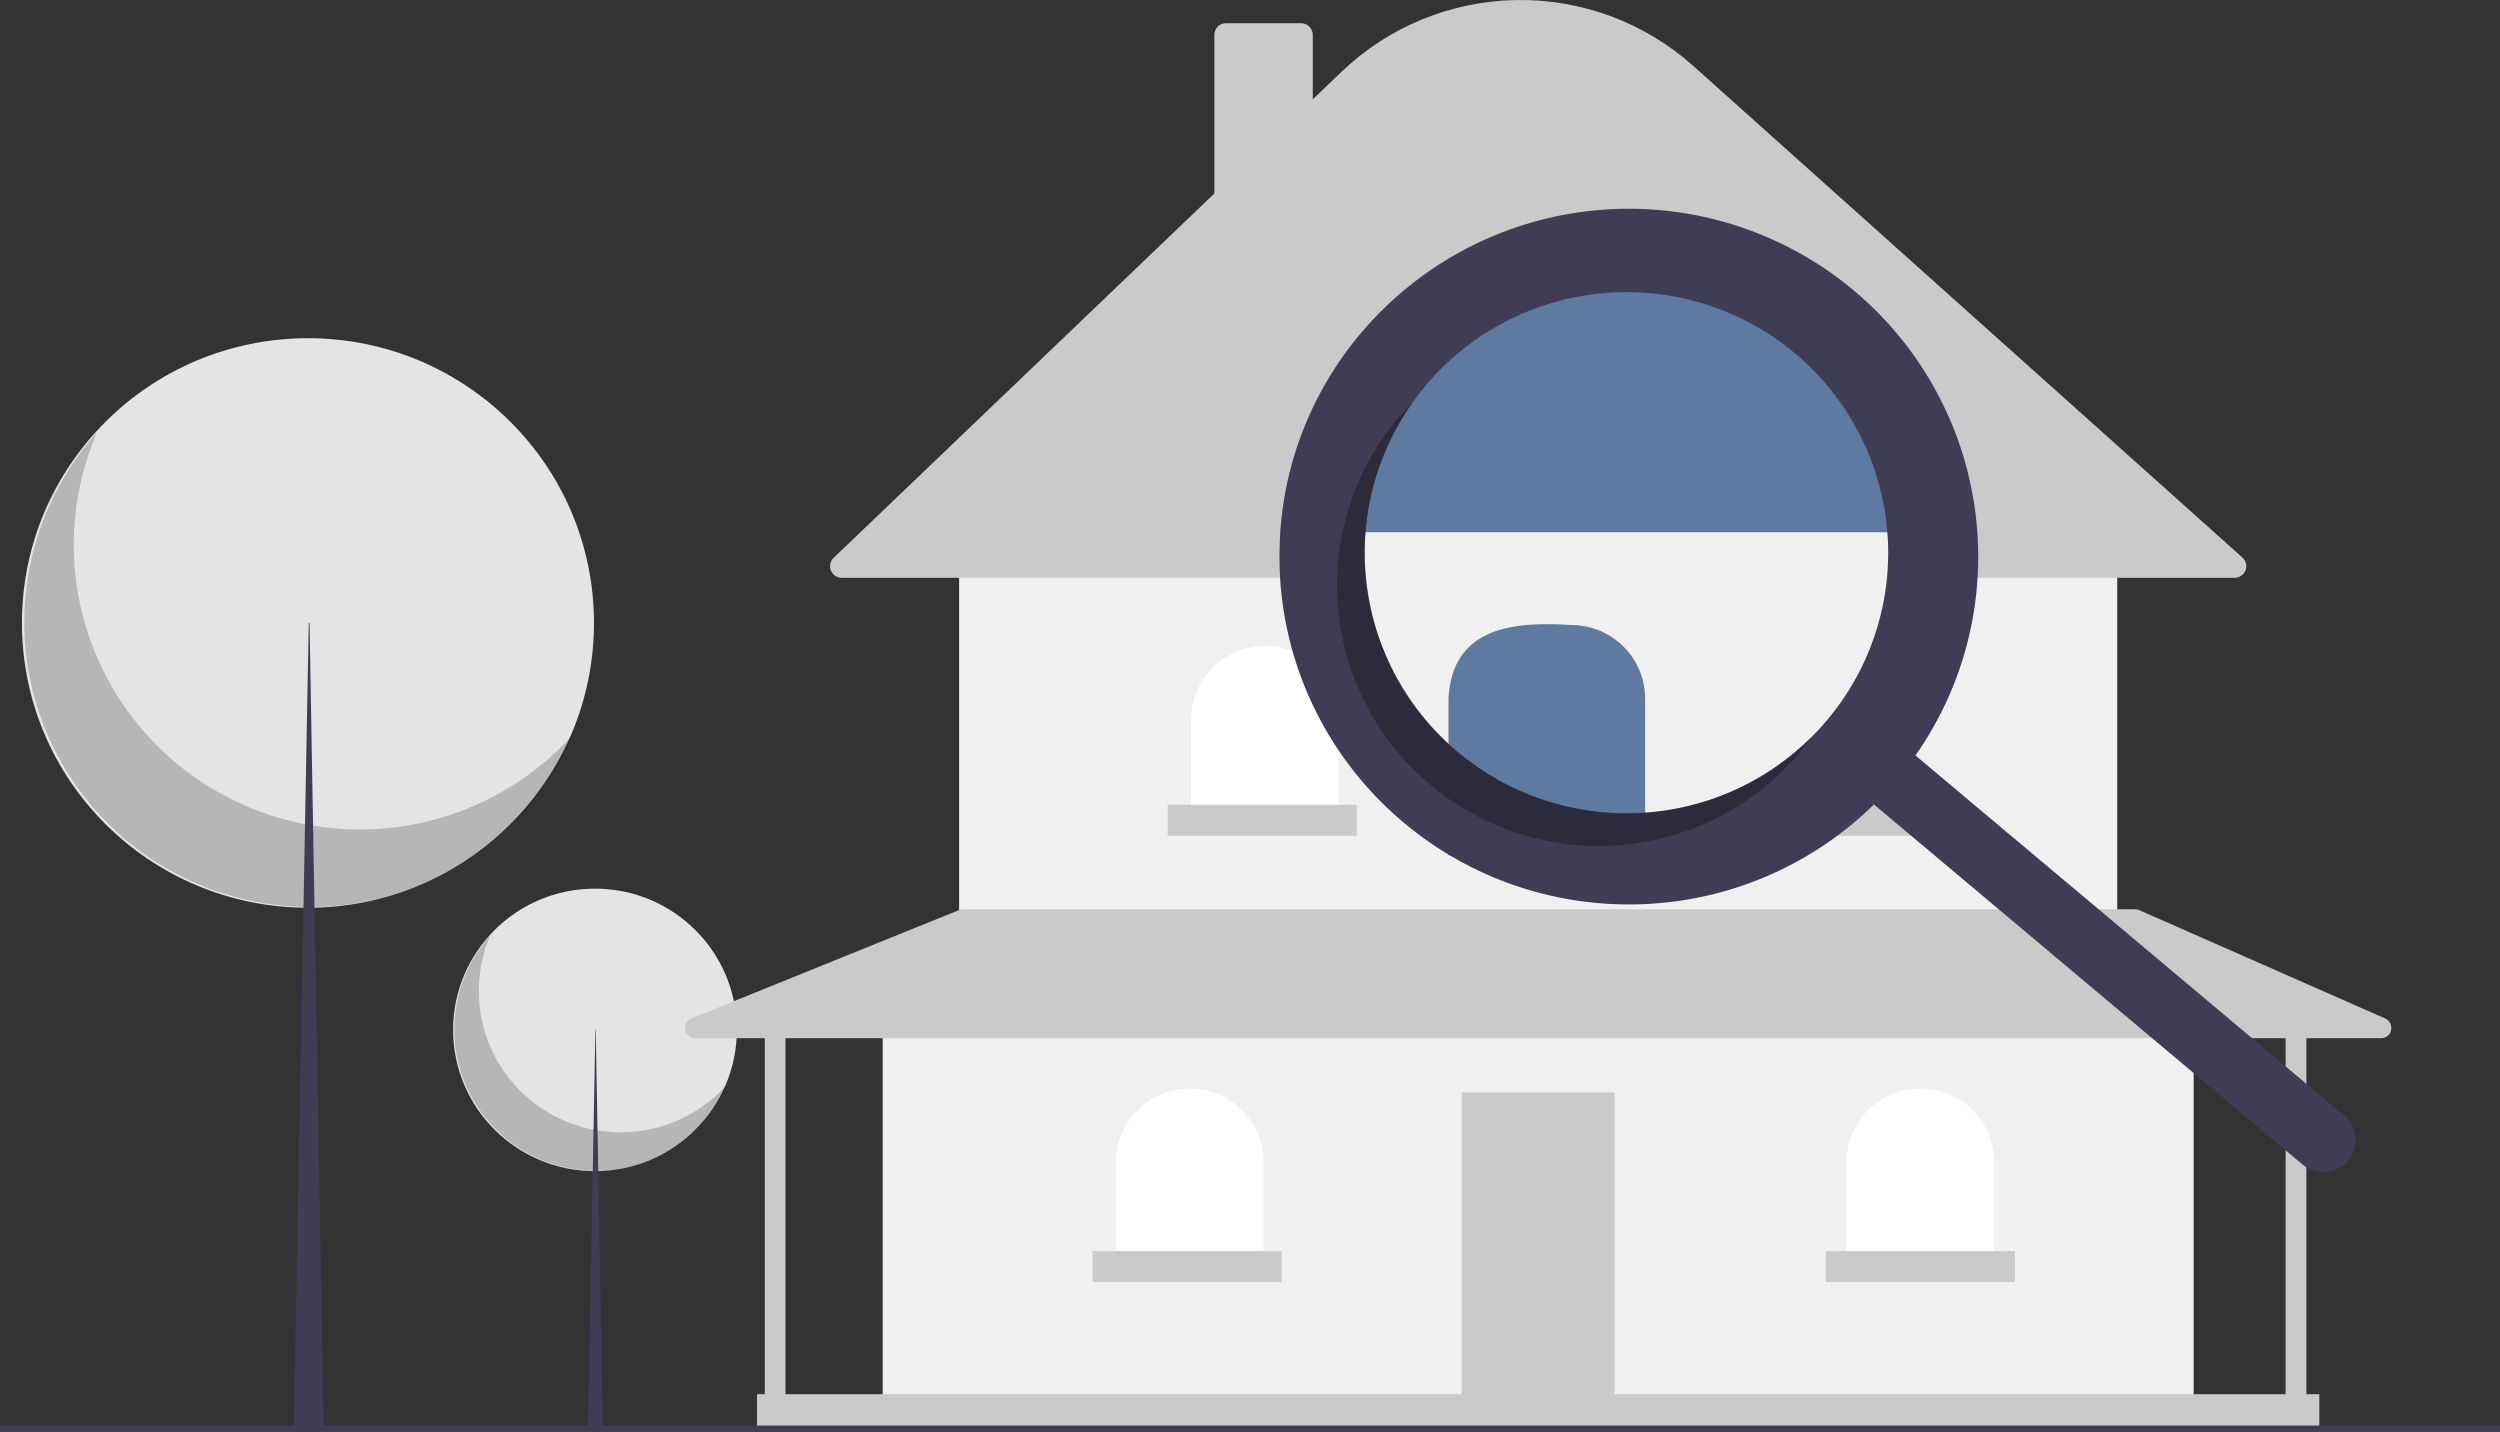 <svg width="323" height="185" viewBox="0 0 323 185" fill="none" xmlns="http://www.w3.org/2000/svg">
<rect x="0" y="0" width="323" height="185" fill="#333333" stroke="none"/>
<g clip-path="url(#clip0_176_1293)">
<path d="M76.872 151.308C86.994 151.308 95.2 143.139 95.2 133.061C95.2 122.983 86.994 114.813 76.872 114.813C66.749 114.813 58.543 122.983 58.543 133.061C58.543 143.139 66.749 151.308 76.872 151.308Z" fill="#E4E4E4"/>
<path opacity="0.2" d="M63.339 120.873C61.629 124.854 61.397 129.311 62.684 133.447C63.971 137.583 66.694 141.129 70.365 143.451C74.037 145.772 78.417 146.718 82.725 146.12C87.032 145.522 90.986 143.419 93.879 140.185C92.835 142.618 91.272 144.795 89.298 146.567C87.325 148.338 84.988 149.661 82.45 150.444C79.912 151.227 77.233 151.452 74.599 151.102C71.965 150.752 69.44 149.836 67.197 148.417C64.954 146.999 63.047 145.112 61.609 142.887C60.172 140.663 59.237 138.153 58.87 135.533C58.503 132.913 58.713 130.245 59.484 127.713C60.256 125.182 61.571 122.848 63.339 120.873Z" fill="black"/>
<path d="M76.922 133.061H76.972L77.879 184.796H75.965L76.922 133.061Z" fill="#3F3D56"/>
<path d="M39.788 117.279C60.197 117.279 76.741 100.807 76.741 80.488C76.741 60.169 60.197 43.698 39.788 43.698C19.379 43.698 2.834 60.169 2.834 80.488C2.834 100.807 19.379 117.279 39.788 117.279Z" fill="#E4E4E4"/>
<path opacity="0.2" d="M12.503 55.915C9.056 63.942 8.588 72.929 11.184 81.268C13.779 89.607 19.268 96.755 26.67 101.436C34.072 106.117 42.904 108.025 51.589 106.819C60.274 105.613 68.245 101.372 74.078 94.853C71.972 99.758 68.821 104.148 64.842 107.719C60.863 111.291 56.152 113.958 51.035 115.537C45.917 117.116 40.517 117.568 35.206 116.862C29.896 116.156 24.803 114.31 20.281 111.45C15.759 108.59 11.915 104.786 9.017 100.301C6.118 95.815 4.233 90.756 3.493 85.473C2.753 80.191 3.176 74.811 4.732 69.707C6.287 64.603 8.939 59.897 12.503 55.915Z" fill="black"/>
<path d="M39.889 80.488H39.991L41.819 184.796H37.961L39.889 80.488Z" fill="#3F3D56"/>
<path d="M283.422 130.807H114.044V180.797H283.422V130.807Z" fill="#F0F0F0"/>
<path d="M208.608 141.138H188.859V180.797H208.608V141.138Z" fill="#CACACA"/>
<path d="M273.547 71.819H123.919V117.809H273.547V71.819Z" fill="#F0F0F0"/>
<path d="M288.717 74.651H108.749C108.449 74.651 108.155 74.562 107.906 74.395C107.657 74.227 107.464 73.99 107.352 73.712C107.24 73.434 107.214 73.13 107.277 72.838C107.34 72.545 107.489 72.278 107.706 72.071L156.891 25.001V4.499C156.891 4.101 157.05 3.72 157.333 3.439C157.615 3.158 157.998 3 158.397 2.999H168.105C168.504 3 168.887 3.158 169.169 3.439C169.452 3.72 169.611 4.101 169.611 4.499V12.829L173.326 9.274C179.405 3.456 187.471 0.144 195.902 0.005C204.334 -0.135 212.506 2.908 218.776 8.521L289.724 72.037C289.951 72.239 290.11 72.506 290.182 72.801C290.253 73.096 290.233 73.405 290.124 73.689C290.015 73.972 289.822 74.216 289.571 74.388C289.32 74.559 289.022 74.651 288.717 74.651Z" fill="#CACACA"/>
<path d="M163.418 83.483C164.671 83.483 165.912 83.729 167.069 84.206C168.227 84.683 169.278 85.383 170.164 86.265C171.05 87.147 171.753 88.194 172.232 89.346C172.712 90.499 172.958 91.734 172.958 92.981V105.812H153.878V92.981C153.878 91.734 154.125 90.499 154.604 89.346C155.084 88.194 155.787 87.147 156.672 86.265C157.558 85.383 158.61 84.683 159.767 84.206C160.925 83.729 162.165 83.483 163.418 83.483Z" fill="white"/>
<path d="M198.733 83.65C201.263 83.65 203.69 84.65 205.479 86.432C207.268 88.213 208.273 90.629 208.273 93.148V105.979H189.193V93.148C189.193 90.629 190.198 88.213 191.987 86.432C193.776 84.65 196.203 83.65 198.733 83.65Z" fill="white"/>
<path d="M234.048 83.816C236.579 83.816 239.005 84.817 240.794 86.598C242.583 88.379 243.588 90.795 243.588 93.314V106.145H224.508V93.314C224.508 90.795 225.513 88.379 227.303 86.598C229.092 84.817 231.518 83.816 234.048 83.816Z" fill="white"/>
<path d="M248.107 140.638C250.637 140.638 253.064 141.639 254.853 143.42C256.642 145.201 257.647 147.617 257.647 150.136V162.967H238.567V150.136C238.567 147.617 239.572 145.201 241.361 143.42C243.15 141.639 245.577 140.638 248.107 140.638Z" fill="white"/>
<path d="M153.711 140.638C156.241 140.638 158.667 141.639 160.457 143.42C162.246 145.201 163.251 147.617 163.251 150.136V162.967H144.171V150.136C144.171 148.889 144.417 147.654 144.897 146.501C145.376 145.349 146.079 144.302 146.965 143.42C147.851 142.538 148.902 141.838 150.06 141.361C151.217 140.884 152.458 140.638 153.711 140.638Z" fill="white"/>
<path d="M308.168 131.587L276.394 117.59C276.224 117.515 276.039 117.476 275.852 117.476H124.426C124.253 117.476 124.081 117.509 123.921 117.574L89.336 131.571C89.048 131.688 88.81 131.9 88.662 132.172C88.515 132.444 88.466 132.759 88.526 133.062C88.586 133.366 88.749 133.639 88.989 133.835C89.229 134.032 89.53 134.139 89.84 134.139H98.813V180.13H97.809V184.796H299.657V180.13H297.983V134.139H307.626C307.933 134.139 308.231 134.034 308.469 133.842C308.708 133.649 308.872 133.381 308.936 133.082C308.999 132.783 308.958 132.471 308.818 132.199C308.678 131.927 308.448 131.711 308.168 131.587ZM295.305 180.13H101.491V134.139H295.305V180.13Z" fill="#CACACA"/>
<path d="M175.301 103.979H150.865V107.978H175.301V103.979Z" fill="#CACACA"/>
<path d="M211.119 103.979H186.683V107.978H211.119V103.979Z" fill="#CACACA"/>
<path d="M246.936 103.979H222.5V107.978H246.936V103.979Z" fill="#CACACA"/>
<path d="M260.325 161.634H235.889V165.633H260.325V161.634Z" fill="#CACACA"/>
<path d="M165.594 161.634H141.158V165.633H165.594V161.634Z" fill="#CACACA"/>
<path d="M347.523 185H-24.523C-24.632 185 -24.736 184.957 -24.813 184.88C-24.89 184.804 -24.933 184.7 -24.933 184.592C-24.933 184.483 -24.89 184.379 -24.813 184.303C-24.736 184.226 -24.632 184.183 -24.523 184.183H347.523C347.632 184.183 347.736 184.226 347.813 184.303C347.89 184.379 347.933 184.483 347.933 184.592C347.933 184.7 347.89 184.804 347.813 184.88C347.736 184.957 347.632 185 347.523 185Z" fill="#3F3D56"/>
<path d="M253.944 71.133C253.944 71.394 253.94 71.66 253.936 71.921C253.932 72.236 253.924 72.546 253.911 72.861C253.899 73.134 253.887 73.404 253.87 73.673C253.821 74.576 253.743 75.474 253.637 76.377C253.612 76.606 253.583 76.83 253.55 77.059C253.526 77.234 253.501 77.414 253.472 77.594C253.444 77.794 253.415 77.994 253.382 78.194C253.317 78.619 253.243 79.044 253.161 79.468C253.12 79.681 253.079 79.893 253.034 80.105C252.947 80.526 252.853 80.951 252.755 81.371C252.746 81.404 252.738 81.441 252.73 81.474C252.681 81.682 252.632 81.886 252.578 82.094C252.562 82.156 252.55 82.213 252.529 82.274C252.492 82.429 252.451 82.584 252.41 82.74C252.353 82.956 252.295 83.168 252.234 83.385C252.135 83.72 252.037 84.05 251.934 84.385C251.921 84.42 251.911 84.456 251.901 84.492C251.705 85.124 251.495 85.749 251.266 86.37C251.147 86.697 251.02 87.028 250.892 87.354C250.765 87.681 250.634 88.008 250.499 88.33C250.367 88.645 250.232 88.959 250.097 89.27C250.064 89.343 250.031 89.417 249.994 89.49C249.85 89.813 249.703 90.127 249.551 90.442C249.547 90.446 249.547 90.454 249.543 90.458C249.424 90.711 249.297 90.964 249.169 91.213C249.169 91.221 249.166 91.228 249.161 91.234C249.038 91.479 248.911 91.724 248.78 91.965L248.571 92.361L248.546 92.406C248.284 92.892 248.013 93.374 247.726 93.852C247.664 93.958 247.603 94.064 247.541 94.166C247.48 94.272 247.414 94.379 247.348 94.481C247.307 94.554 247.262 94.628 247.213 94.701C247.127 94.84 247.041 94.983 246.95 95.122C246.934 95.15 246.913 95.179 246.897 95.208C246.741 95.448 246.585 95.685 246.429 95.926C246.237 96.216 246.04 96.502 245.839 96.788L241.384 103.886L241.191 103.727L241.138 103.678H241.134L240.957 103.531L240.473 103.122C240.326 103.265 240.182 103.408 240.034 103.547C239.977 103.604 239.916 103.657 239.858 103.714C239.813 103.755 239.772 103.796 239.727 103.837C232.025 111.325 221.781 115.661 211.021 115.986H211.009C202.864 116.209 194.801 114.314 187.616 110.489C187.456 110.408 187.3 110.326 187.144 110.232C186.209 109.726 185.294 109.191 184.396 108.619C184.392 108.615 184.388 108.615 184.383 108.611C183.342 107.876 182.324 107.092 181.332 106.258C176.006 101.789 171.793 96.153 169.022 89.791C166.252 83.429 164.999 76.514 165.363 69.589C165.375 69.316 165.391 69.046 165.412 68.772C165.478 67.784 165.579 66.8 165.715 65.82C165.752 65.546 165.793 65.273 165.834 65.003H253.526C253.698 66.253 253.817 67.509 253.883 68.772C253.924 69.561 253.944 70.345 253.944 71.133Z" fill="#F0F0F0"/>
<path d="M253.526 65.003C251.947 54.551 246.653 45.009 238.607 38.113C230.561 31.217 220.297 27.424 209.68 27.424C199.063 27.424 188.799 31.217 180.753 38.113C172.707 45.009 167.413 54.551 165.834 65.003C165.793 65.273 165.752 65.546 165.715 65.82C165.58 66.8 165.479 67.784 165.412 68.773H253.883C253.817 67.511 253.698 66.254 253.526 65.003Z" fill="#5E7AA0"/>
<path d="M212.552 110.488H187.146V90.254C187.615 81.007 195.553 80.26 203.012 80.756C204.265 80.756 205.506 81.002 206.663 81.479C207.82 81.956 208.872 82.656 209.758 83.538C210.644 84.42 211.347 85.467 211.826 86.619C212.306 87.772 212.552 89.007 212.552 90.254V110.488Z" fill="#5E7AA0"/>
<path d="M187.144 96.102V96.106C187.144 96.11 187.148 96.11 187.152 96.11L187.144 96.102ZM176.926 65.003C176.91 65.105 176.889 65.207 176.873 65.309C176.889 65.207 176.91 65.105 176.93 65.003H176.926ZM176.417 68.773C176.405 68.928 176.393 69.083 176.385 69.238C176.393 69.083 176.405 68.928 176.422 68.773C176.421 68.744 176.422 68.715 176.426 68.687C176.422 68.715 176.422 68.744 176.417 68.773ZM187.144 96.106C187.144 96.11 187.148 96.11 187.152 96.11L187.144 96.102V96.106ZM176.926 65.003C176.91 65.105 176.889 65.207 176.873 65.309C176.889 65.207 176.91 65.105 176.93 65.003H176.926ZM176.385 69.238C176.393 69.083 176.405 68.928 176.422 68.773C176.421 68.744 176.422 68.715 176.426 68.687C176.422 68.715 176.422 68.744 176.417 68.773C176.405 68.928 176.393 69.083 176.385 69.238ZM303.11 144.365C303.03 144.281 302.945 144.202 302.856 144.128L302.852 144.124L282.539 127.058L282.014 126.617L280.016 124.938L279.516 124.518L276.669 122.124L275.89 121.471L274.278 120.115L273.453 119.421L265.676 112.891L261.217 109.146L260.618 108.644L247.48 97.605C247.681 97.319 247.877 97.033 248.07 96.743C248.226 96.502 248.382 96.265 248.538 96.024C248.554 95.996 248.575 95.967 248.591 95.939C248.681 95.8 248.768 95.657 248.854 95.518C248.903 95.445 248.948 95.371 248.989 95.297C249.055 95.195 249.12 95.089 249.182 94.983C249.243 94.881 249.305 94.775 249.366 94.669C249.654 94.191 249.924 93.709 250.187 93.223L250.211 93.178L250.421 92.782C250.552 92.541 250.679 92.296 250.802 92.051C250.807 92.045 250.81 92.038 250.81 92.03C250.937 91.781 251.065 91.528 251.184 91.275C251.188 91.271 251.188 91.263 251.192 91.258C251.344 90.944 251.491 90.63 251.635 90.307C251.672 90.234 251.705 90.16 251.737 90.086C251.873 89.776 252.008 89.462 252.139 89.147C252.275 88.825 252.406 88.498 252.533 88.171C252.66 87.844 252.787 87.514 252.906 87.187C253.132 86.562 253.344 85.936 253.542 85.308C253.551 85.272 253.562 85.237 253.575 85.202C253.678 84.867 253.776 84.536 253.875 84.201C253.936 83.985 253.993 83.773 254.051 83.556C254.092 83.401 254.133 83.246 254.17 83.091C254.19 83.029 254.203 82.972 254.219 82.911C254.272 82.703 254.322 82.499 254.371 82.29C254.379 82.258 254.387 82.221 254.395 82.188C254.494 81.768 254.588 81.343 254.674 80.922C254.719 80.71 254.76 80.498 254.801 80.285C254.879 79.86 254.957 79.436 255.023 79.011C255.056 78.811 255.085 78.611 255.113 78.411C255.142 78.231 255.167 78.051 255.191 77.876C255.224 77.647 255.253 77.422 255.277 77.194C255.384 76.291 255.462 75.393 255.511 74.49C255.527 74.221 255.54 73.951 255.552 73.677C255.564 73.363 255.573 73.053 255.577 72.738C255.581 72.477 255.585 72.211 255.585 71.95C255.585 71.162 255.564 70.378 255.523 69.589C255.458 68.328 255.339 67.071 255.167 65.82C253.697 55.126 248.411 45.316 240.275 38.183C232.139 31.05 221.696 27.07 210.855 26.971C200.014 26.872 189.5 30.66 181.234 37.643C172.967 44.626 167.501 54.338 165.834 65.003C165.793 65.273 165.752 65.546 165.715 65.82C165.58 66.8 165.479 67.784 165.412 68.773C165.391 69.046 165.375 69.316 165.363 69.589C164.999 76.514 166.252 83.429 169.022 89.791C171.793 96.153 176.006 101.789 181.332 106.259C182.324 107.092 183.342 107.876 184.383 108.611C184.388 108.615 184.392 108.615 184.396 108.619C184.744 108.864 185.093 109.105 185.446 109.342C186.008 109.709 186.574 110.069 187.144 110.412C187.189 110.436 187.234 110.465 187.279 110.49C187.772 110.784 188.268 111.065 188.764 111.339H188.768C190.616 112.35 192.534 113.229 194.507 113.969C200.297 116.138 206.471 117.102 212.65 116.803H212.662C219.874 116.456 226.895 114.387 233.135 110.771C234.042 110.249 234.936 109.689 235.81 109.093C236.027 108.946 236.248 108.795 236.462 108.644C236.724 108.46 236.987 108.268 237.249 108.076C237.253 108.076 237.253 108.072 237.257 108.072C237.277 108.056 237.298 108.041 237.319 108.027C237.495 107.892 237.676 107.757 237.848 107.627C237.893 107.594 237.938 107.561 237.983 107.525C237.995 107.516 238.006 107.507 238.016 107.496C238.119 107.423 238.217 107.341 238.32 107.263C238.422 107.186 238.521 107.104 238.623 107.022C238.641 107.011 238.657 106.999 238.673 106.986C238.788 106.892 238.902 106.802 239.017 106.708C239.136 106.614 239.251 106.516 239.362 106.422C239.477 106.328 239.587 106.234 239.702 106.136C239.801 106.054 239.903 105.969 240.002 105.879C240.034 105.854 240.063 105.826 240.096 105.797C240.109 105.785 240.122 105.774 240.137 105.764C240.272 105.65 240.404 105.532 240.535 105.413C240.568 105.385 240.596 105.356 240.629 105.327C240.83 105.148 241.031 104.968 241.228 104.78C241.273 104.739 241.323 104.694 241.368 104.654C241.413 104.613 241.454 104.572 241.499 104.531C241.556 104.474 241.618 104.421 241.675 104.364C241.823 104.225 241.967 104.082 242.114 103.939L242.598 104.347L242.775 104.494H242.779L242.832 104.543L243.025 104.703L245.888 107.112L245.95 107.165L245.999 107.202L246.323 107.476L246.971 108.023L247.619 108.566L247.713 108.644L250.728 111.176L251.147 111.527L254.055 113.969L269.109 126.617L269.634 127.058L290.238 144.365L295.521 148.805L297.486 150.454C297.903 150.806 298.386 151.072 298.906 151.237C299.427 151.403 299.975 151.465 300.519 151.419C301.064 151.374 301.594 151.222 302.079 150.972C302.564 150.723 302.996 150.38 303.348 149.964C303.643 149.619 303.877 149.227 304.041 148.805C304.339 148.055 304.41 147.235 304.244 146.446C304.079 145.657 303.684 144.934 303.11 144.365ZM184.289 49.697C188.404 44.842 193.815 41.245 199.897 39.321C205.978 37.398 212.482 37.227 218.657 38.827C224.832 40.428 230.426 43.735 234.793 48.367C239.16 52.999 242.122 58.767 243.337 65.003C243.39 65.277 243.439 65.546 243.484 65.82C243.652 66.796 243.775 67.784 243.849 68.773C243.87 69.046 243.89 69.316 243.903 69.589C243.94 70.202 243.956 70.819 243.956 71.431C243.958 75.147 243.34 78.838 242.126 82.352V82.356C240.77 86.296 238.688 89.949 235.986 93.129C235.928 93.194 235.871 93.264 235.81 93.329C235.268 93.966 234.698 94.579 234.111 95.163C234.107 95.167 234.103 95.175 234.099 95.179C233.898 95.379 233.693 95.583 233.488 95.771C233.069 96.175 232.643 96.559 232.208 96.927C231.556 97.495 230.887 98.027 230.202 98.524C229.972 98.691 229.743 98.855 229.509 99.018C229.279 99.181 229.045 99.336 228.812 99.492C228.344 99.802 227.868 100.1 227.388 100.382C227.15 100.525 226.904 100.664 226.662 100.798C226.42 100.937 226.174 101.068 225.928 101.195C225.682 101.325 225.436 101.452 225.186 101.574C224.689 101.824 224.189 102.056 223.68 102.273C223.426 102.387 223.171 102.493 222.917 102.591C222.757 102.657 222.601 102.722 222.441 102.779C222.379 102.808 222.314 102.832 222.248 102.853C222.162 102.889 222.076 102.922 221.99 102.951C221.962 102.963 221.933 102.974 221.904 102.983C221.727 103.053 221.555 103.114 221.375 103.175C221.116 103.269 220.858 103.355 220.595 103.437C220.333 103.522 220.074 103.604 219.812 103.678C219.549 103.759 219.283 103.833 219.02 103.902C218.754 103.976 218.491 104.045 218.224 104.106C217.941 104.18 217.658 104.245 217.371 104.307C217.121 104.364 216.875 104.413 216.625 104.458C216.391 104.507 216.153 104.548 215.919 104.588C215.591 104.646 215.263 104.699 214.931 104.744C214.75 104.772 214.574 104.797 214.393 104.813C214.315 104.825 214.241 104.833 214.168 104.842C213.938 104.874 213.708 104.899 213.483 104.919C213.421 104.923 213.364 104.931 213.306 104.935C213.056 104.96 212.802 104.98 212.551 105.001C212.014 105.038 211.481 105.062 210.943 105.074C210.673 105.078 210.398 105.082 210.127 105.082C209.856 105.082 209.586 105.078 209.315 105.07C209.315 105.07 209.315 105.074 209.311 105.07C209.307 105.074 209.307 105.074 209.303 105.07C209.302 105.071 209.302 105.071 209.301 105.072C209.3 105.072 209.299 105.072 209.299 105.072C209.298 105.072 209.297 105.072 209.296 105.072C209.296 105.071 209.295 105.071 209.294 105.07C209.281 105.074 209.267 105.074 209.254 105.07C209.061 105.07 208.868 105.062 208.679 105.05C208.54 105.046 208.396 105.042 208.253 105.029C208.06 105.021 207.867 105.009 207.674 104.993C207.613 104.993 207.551 104.985 207.49 104.98C207.461 104.98 207.432 104.977 207.404 104.972C207.207 104.956 207.006 104.94 206.809 104.919C206.71 104.911 206.608 104.903 206.509 104.891C206.21 104.858 205.91 104.821 205.615 104.78C205.279 104.739 204.942 104.69 204.61 104.629C204.454 104.609 204.302 104.58 204.151 104.552C203.95 104.519 203.749 104.482 203.548 104.441C203.338 104.401 203.129 104.36 202.92 104.311C202.752 104.274 202.58 104.237 202.411 104.196C202.329 104.18 202.247 104.16 202.169 104.139C201.739 104.037 201.312 103.927 200.89 103.804C200.623 103.731 200.356 103.653 200.094 103.571C199.733 103.461 199.376 103.343 199.019 103.216C198.88 103.171 198.744 103.122 198.605 103.069C198.465 103.024 198.33 102.971 198.191 102.918C198.063 102.873 197.936 102.824 197.813 102.775C197.608 102.698 197.407 102.616 197.206 102.534C196.792 102.367 196.386 102.191 195.98 102.003C195.75 101.893 195.52 101.787 195.295 101.677C194.404 101.248 193.528 100.771 192.665 100.247C192.452 100.121 192.239 99.986 192.025 99.851C191.759 99.688 191.5 99.516 191.242 99.345C191.098 99.247 190.959 99.153 190.819 99.055C190.561 98.875 190.307 98.691 190.056 98.507C189.925 98.413 189.794 98.316 189.667 98.218C189.211 97.874 188.764 97.515 188.325 97.147C188.116 96.972 187.907 96.792 187.702 96.609C187.616 96.535 187.53 96.457 187.443 96.38C187.345 96.29 187.247 96.204 187.152 96.11L187.144 96.102C187.001 95.975 186.857 95.841 186.717 95.706C186.5 95.502 186.287 95.293 186.082 95.081C185.868 94.873 185.663 94.656 185.462 94.444C185.257 94.232 185.06 94.015 184.867 93.795C184.671 93.578 184.478 93.358 184.289 93.133C184.104 92.921 183.924 92.7 183.752 92.484C183.333 91.969 182.934 91.445 182.554 90.911C182.378 90.666 182.209 90.421 182.045 90.172C181.869 89.919 181.701 89.662 181.541 89.404C181.373 89.147 181.213 88.886 181.057 88.62C181.053 88.611 181.047 88.603 181.04 88.596C180.733 88.077 180.437 87.555 180.162 87.023C179.879 86.484 179.613 85.94 179.363 85.39C179.235 85.116 179.112 84.839 178.998 84.561C178.76 84.001 178.538 83.442 178.333 82.874C178.23 82.601 178.136 82.327 178.042 82.049C178.039 82.031 178.033 82.013 178.025 81.996C177.837 81.433 177.664 80.865 177.513 80.293C177.508 80.285 177.508 80.277 177.504 80.269C177.426 79.987 177.353 79.705 177.287 79.419C177.221 79.17 177.164 78.921 177.111 78.668C177.049 78.386 176.988 78.104 176.934 77.819C176.906 77.671 176.877 77.524 176.852 77.377C176.828 77.255 176.807 77.128 176.787 77.006C176.766 76.883 176.746 76.757 176.725 76.63C176.684 76.381 176.647 76.132 176.614 75.883C176.573 75.589 176.54 75.295 176.508 74.996C176.471 74.641 176.438 74.286 176.409 73.927C176.389 73.686 176.376 73.441 176.364 73.195C176.352 72.971 176.339 72.746 176.335 72.522C176.331 72.51 176.331 72.497 176.335 72.485C176.335 72.484 176.334 72.484 176.334 72.483C176.334 72.482 176.334 72.482 176.334 72.481C176.334 72.48 176.334 72.479 176.334 72.479C176.334 72.478 176.335 72.477 176.335 72.477C176.331 72.473 176.331 72.473 176.335 72.469C176.335 72.468 176.334 72.467 176.334 72.467C176.334 72.466 176.334 72.465 176.334 72.465C176.334 72.464 176.334 72.463 176.334 72.462C176.334 72.462 176.335 72.461 176.335 72.46C176.331 72.371 176.327 72.281 176.327 72.191C176.319 71.925 176.315 71.66 176.315 71.395C176.315 71.154 176.319 70.917 176.323 70.676C176.331 70.341 176.344 70.006 176.36 69.671C176.36 69.598 176.368 69.528 176.372 69.455C176.376 69.381 176.381 69.312 176.385 69.238C176.393 69.083 176.405 68.928 176.422 68.773C176.421 68.744 176.422 68.715 176.426 68.687C176.438 68.511 176.454 68.336 176.471 68.16C176.504 67.809 176.545 67.454 176.59 67.102C176.614 66.927 176.635 66.751 176.664 66.576C176.68 66.453 176.7 66.326 176.721 66.2C176.737 66.073 176.758 65.947 176.783 65.82C176.811 65.653 176.84 65.481 176.873 65.309C176.889 65.207 176.91 65.105 176.93 65.003C177.008 64.595 177.094 64.186 177.188 63.778C177.283 63.366 177.39 62.957 177.504 62.549C177.615 62.136 177.738 61.724 177.869 61.311C177.931 61.103 177.997 60.899 178.07 60.695C178.206 60.282 178.349 59.874 178.509 59.47C178.583 59.27 178.661 59.065 178.747 58.865C178.911 58.461 179.084 58.057 179.26 57.66C179.35 57.46 179.441 57.26 179.539 57.06C179.724 56.664 179.916 56.268 180.126 55.88C180.327 55.484 180.544 55.096 180.765 54.712C180.987 54.328 181.217 53.944 181.459 53.564C181.569 53.376 181.692 53.184 181.82 53.001C182.066 52.625 182.324 52.249 182.587 51.882C183.116 51.138 183.686 50.407 184.289 49.697ZM176.417 68.773C176.405 68.928 176.393 69.083 176.385 69.238C176.393 69.083 176.405 68.928 176.422 68.773C176.421 68.744 176.422 68.715 176.426 68.687C176.422 68.715 176.422 68.744 176.417 68.773ZM176.926 65.003C176.91 65.105 176.889 65.207 176.873 65.309C176.889 65.207 176.91 65.105 176.93 65.003H176.926ZM187.144 96.102V96.106C187.144 96.11 187.148 96.11 187.152 96.11L187.144 96.102Z" fill="#3F3D56"/>
<path opacity="0.3" d="M188.326 97.147C181.838 91.696 177.646 84.015 176.582 75.629C175.519 67.244 177.663 58.767 182.587 51.881C181.94 52.53 181.315 53.209 180.711 53.918C177.847 57.298 175.679 61.206 174.332 65.419C172.985 69.633 172.485 74.069 172.859 78.475C173.234 82.882 174.477 87.171 176.517 91.099C178.557 95.026 181.354 98.516 184.749 101.367C191.604 107.127 200.477 109.938 209.414 109.185C218.352 108.431 226.623 104.173 232.408 97.348C233.01 96.637 233.577 95.909 234.109 95.164C228.12 101.155 220.088 104.685 211.606 105.052C203.125 105.419 194.814 102.598 188.326 97.147Z" fill="black"/>
</g>
<defs>
<clipPath id="clip0_176_1293">
<rect width="323" height="185" fill="white"/>
</clipPath>
</defs>
</svg>
